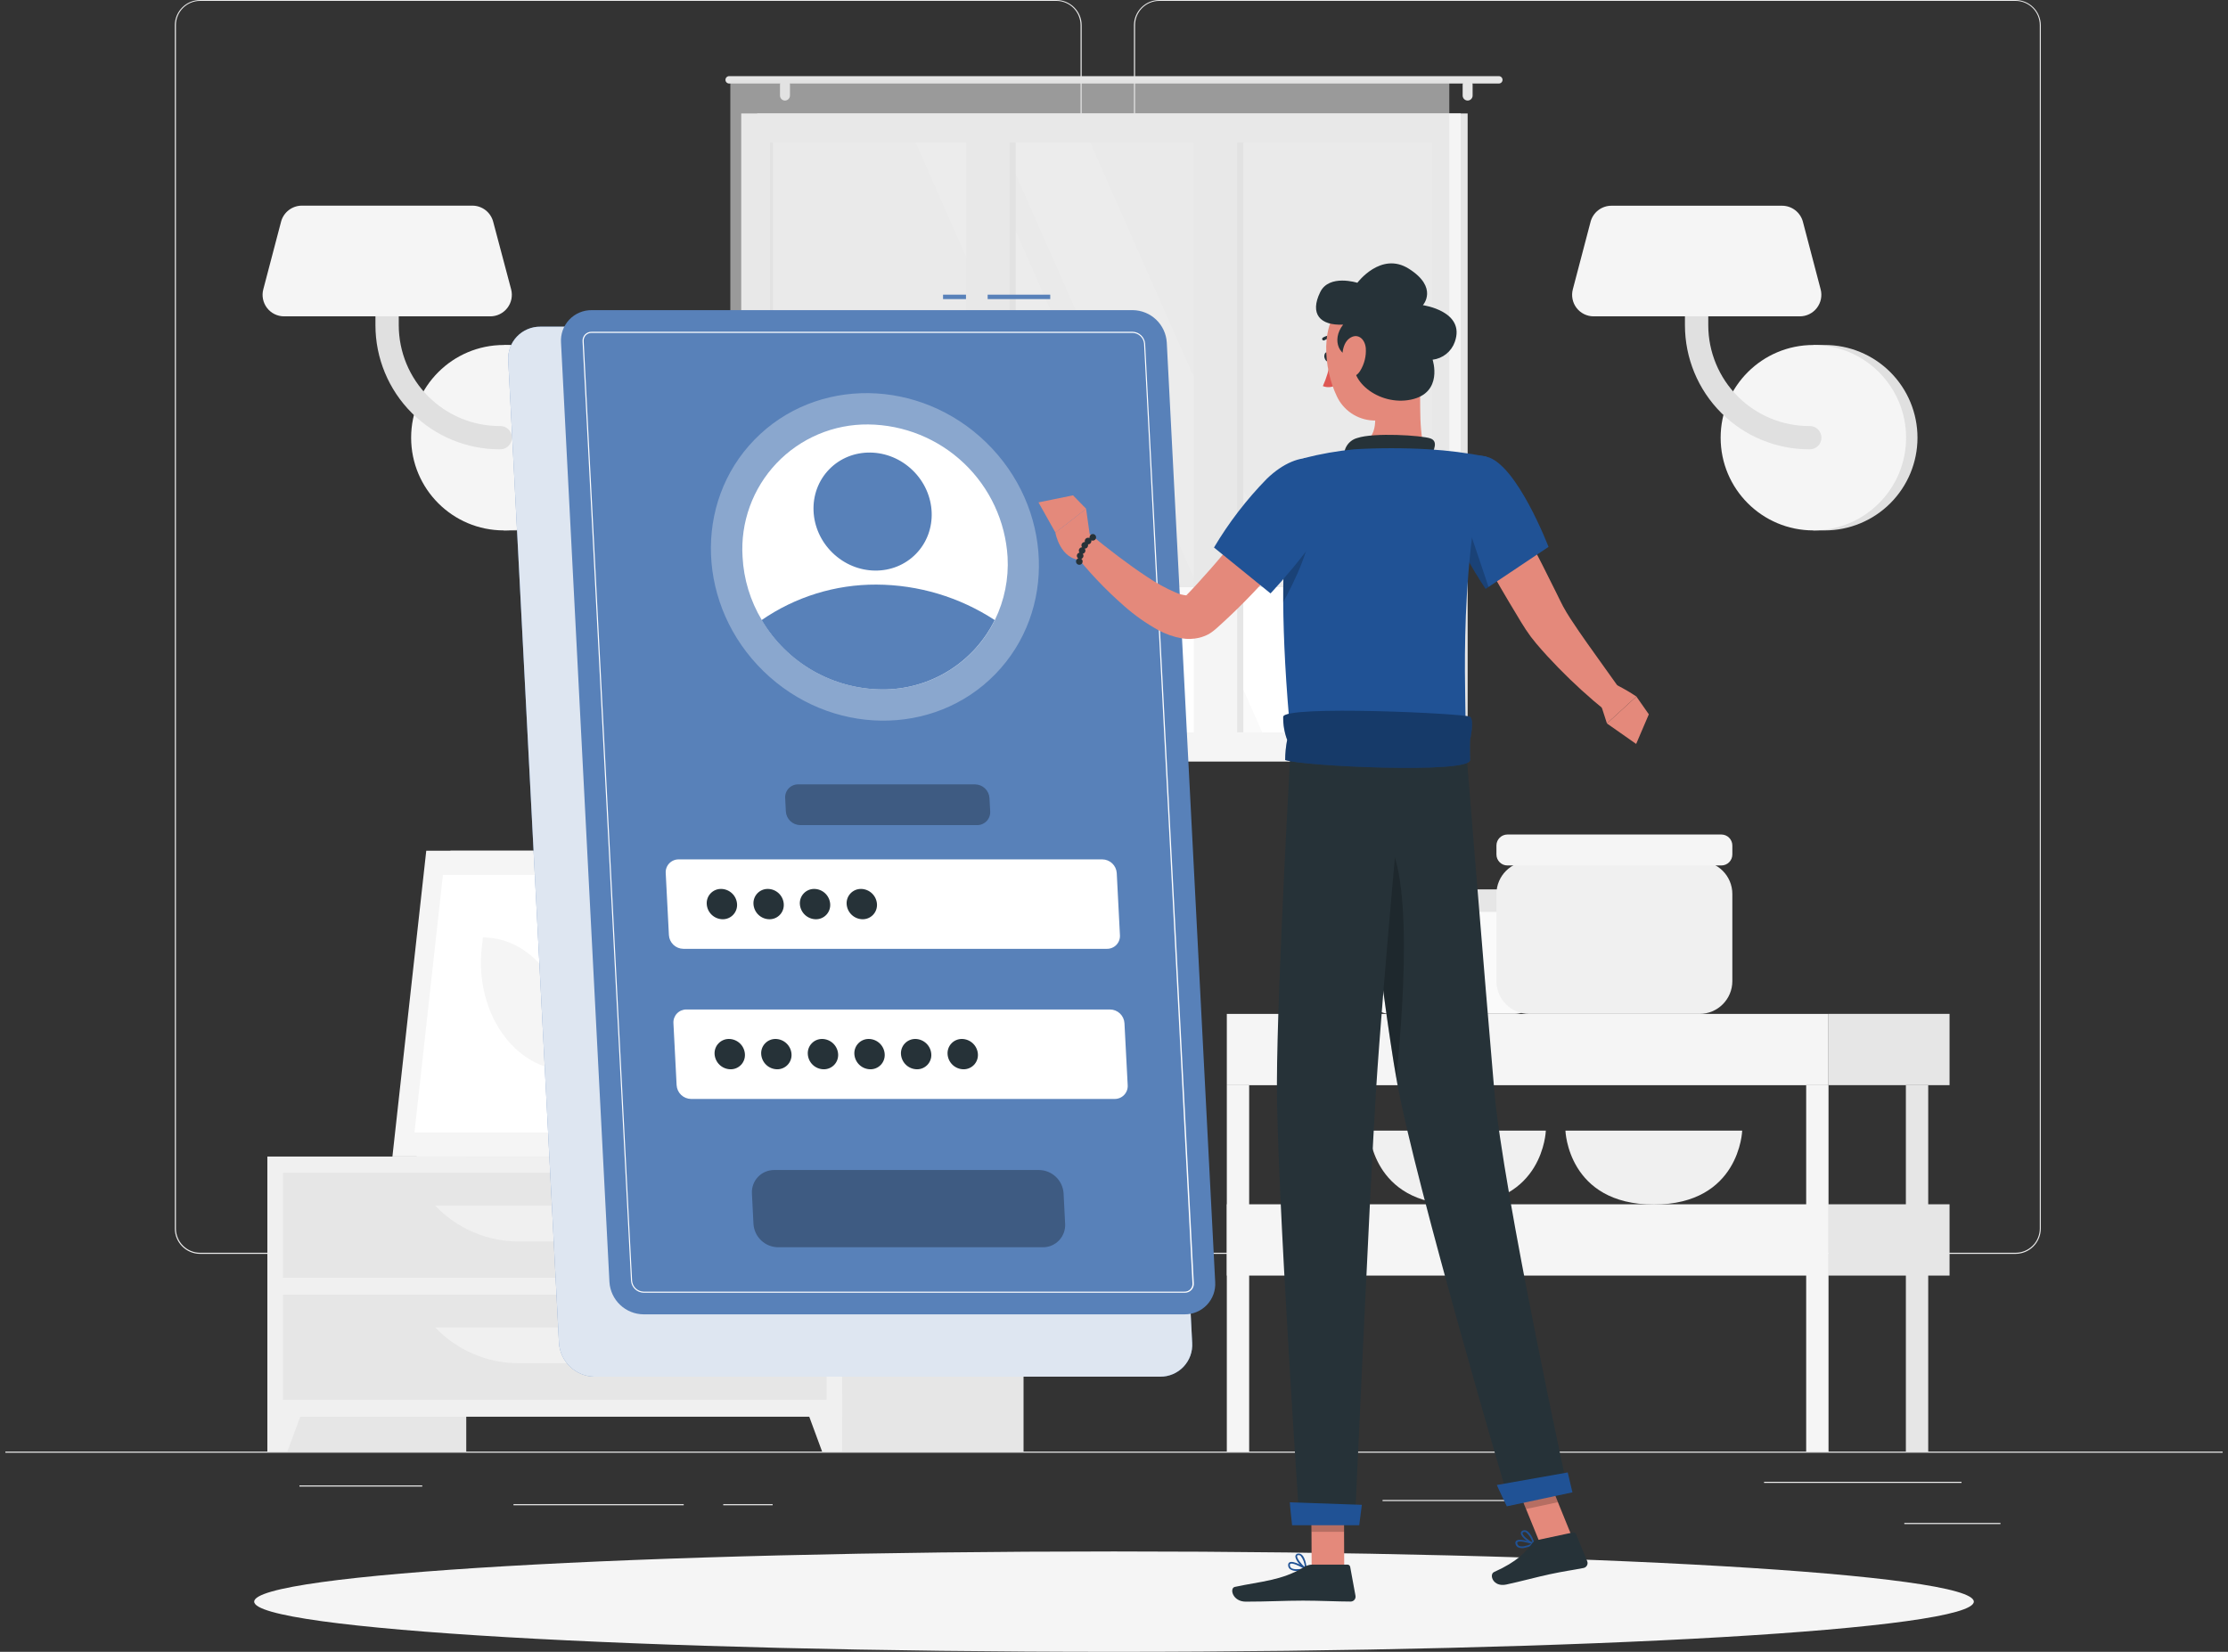 <svg width="236" height="175" viewBox="0 0 236 175" fill="none" xmlns="http://www.w3.org/2000/svg">
<rect x="0" y="0" width="236" height="175" fill="#333333" stroke="none"/>
<path d="M235.431 153.787H0.569V153.905H235.431V153.787Z" fill="#EBEBEB"/>
<path d="M211.898 161.345H201.714V161.463H211.898V161.345Z" fill="#EBEBEB"/>
<path d="M162.469 158.912H146.446V159.029H162.469V158.912Z" fill="#EBEBEB"/>
<path d="M207.773 156.986H186.857V157.104H207.773V156.986Z" fill="#EBEBEB"/>
<path d="M81.841 159.354H76.608V159.471H81.841V159.354Z" fill="#EBEBEB"/>
<path d="M72.423 159.354H54.39V159.471H72.423V159.354Z" fill="#EBEBEB"/>
<path d="M44.728 157.371H31.717V157.489H44.728V157.371Z" fill="#EBEBEB"/>
<path d="M111.894 132.838H21.195C20.484 132.836 19.803 132.553 19.301 132.05C18.799 131.548 18.517 130.866 18.517 130.156V2.659C18.524 1.952 18.808 1.277 19.31 0.779C19.811 0.281 20.488 0.001 21.195 0H111.894C112.605 0 113.287 0.283 113.79 0.786C114.293 1.289 114.576 1.971 114.576 2.682V130.156C114.576 130.867 114.293 131.549 113.79 132.052C113.287 132.555 112.605 132.838 111.894 132.838ZM21.195 0.094C20.515 0.095 19.864 0.366 19.384 0.847C18.904 1.328 18.635 1.979 18.635 2.659V130.156C18.635 130.835 18.904 131.487 19.384 131.967C19.864 132.448 20.515 132.719 21.195 132.72H111.894C112.573 132.719 113.225 132.448 113.706 131.968C114.187 131.487 114.457 130.835 114.458 130.156V2.659C114.457 1.979 114.187 1.327 113.706 0.846C113.225 0.366 112.573 0.095 111.894 0.094H21.195Z" fill="#EBEBEB"/>
<path d="M213.499 132.838H122.796C122.085 132.836 121.403 132.553 120.901 132.051C120.398 131.548 120.115 130.867 120.114 130.156V2.659C120.121 1.952 120.407 1.276 120.909 0.779C121.411 0.281 122.089 0.001 122.796 0H213.499C214.205 0.002 214.881 0.283 215.382 0.781C215.882 1.278 216.166 1.953 216.172 2.659V130.156C216.172 130.865 215.891 131.546 215.39 132.049C214.889 132.551 214.209 132.835 213.499 132.838ZM122.796 0.094C122.116 0.095 121.464 0.366 120.984 0.846C120.503 1.327 120.232 1.979 120.231 2.659V130.156C120.232 130.835 120.503 131.487 120.984 131.968C121.464 132.448 122.116 132.719 122.796 132.72H213.499C214.179 132.719 214.831 132.448 215.311 131.968C215.792 131.487 216.063 130.835 216.064 130.156V2.659C216.063 1.979 215.792 1.327 215.311 0.846C214.831 0.366 214.179 0.095 213.499 0.094H122.796Z" fill="#EBEBEB"/>
<path d="M54.587 56.193C57.192 56.193 59.691 55.158 61.533 53.316C63.375 51.474 64.409 48.976 64.409 46.371C64.409 43.766 63.375 41.268 61.533 39.426C59.691 37.584 57.192 36.549 54.587 36.549H53.38V56.193H54.587Z" fill="#E0E0E0"/>
<path d="M53.371 56.193C58.795 56.193 63.193 51.796 63.193 46.371C63.193 40.947 58.795 36.549 53.371 36.549C47.946 36.549 43.549 40.947 43.549 46.371C43.549 51.796 47.946 56.193 53.371 56.193Z" fill="#F5F5F5"/>
<path d="M52.92 47.602C49.432 47.602 46.086 46.216 43.62 43.749C41.153 41.283 39.768 37.938 39.768 34.45V26.6C39.768 26.273 39.898 25.959 40.13 25.727C40.361 25.495 40.675 25.365 41.003 25.365C41.331 25.365 41.645 25.495 41.877 25.727C42.108 25.959 42.238 26.273 42.238 26.6V34.454C42.241 37.285 43.366 40 45.368 42.003C47.37 44.005 50.084 45.132 52.915 45.136C53.084 45.125 53.252 45.15 53.411 45.207C53.569 45.264 53.715 45.353 53.837 45.469C53.96 45.584 54.058 45.724 54.125 45.878C54.192 46.033 54.227 46.2 54.227 46.369C54.227 46.537 54.192 46.704 54.125 46.859C54.058 47.014 53.96 47.153 53.837 47.269C53.715 47.384 53.569 47.473 53.411 47.531C53.252 47.588 53.084 47.612 52.915 47.602H52.92Z" fill="#E0E0E0"/>
<path d="M30.082 33.515H51.934C52.283 33.515 52.628 33.435 52.941 33.28C53.255 33.126 53.529 32.902 53.742 32.625C53.956 32.348 54.102 32.026 54.172 31.684C54.241 31.341 54.23 30.987 54.141 30.649L52.239 23.486C52.11 23 51.825 22.569 51.426 22.261C51.028 21.954 50.539 21.787 50.036 21.786H31.98C31.476 21.786 30.986 21.953 30.587 22.261C30.188 22.568 29.901 22.999 29.772 23.486L27.893 30.64C27.802 30.977 27.789 31.331 27.856 31.673C27.923 32.016 28.068 32.339 28.279 32.617C28.491 32.895 28.763 33.12 29.076 33.276C29.389 33.431 29.733 33.513 30.082 33.515Z" fill="#F5F5F5"/>
<path d="M193.287 56.193C195.892 56.193 198.39 55.158 200.232 53.316C202.074 51.474 203.109 48.976 203.109 46.371C203.109 43.766 202.074 41.268 200.232 39.426C198.39 37.584 195.892 36.549 193.287 36.549H192.08V56.193H193.287Z" fill="#E0E0E0"/>
<path d="M192.08 56.193C197.504 56.193 201.902 51.796 201.902 46.371C201.902 40.947 197.504 36.549 192.08 36.549C186.655 36.549 182.258 40.947 182.258 46.371C182.258 51.796 186.655 56.193 192.08 56.193Z" fill="#F5F5F5"/>
<path d="M191.629 47.602C188.141 47.602 184.796 46.216 182.329 43.749C179.862 41.283 178.477 37.938 178.477 34.45V26.6C178.477 26.273 178.607 25.959 178.839 25.727C179.07 25.495 179.385 25.365 179.712 25.365C180.04 25.365 180.354 25.495 180.586 25.727C180.817 25.959 180.948 26.273 180.948 26.6V34.454C180.95 37.285 182.076 40 184.077 42.003C186.079 44.005 188.793 45.132 191.624 45.136C191.793 45.125 191.961 45.15 192.12 45.207C192.279 45.264 192.424 45.353 192.547 45.469C192.67 45.584 192.767 45.724 192.834 45.878C192.901 46.033 192.936 46.2 192.936 46.369C192.936 46.537 192.901 46.704 192.834 46.859C192.767 47.014 192.67 47.153 192.547 47.269C192.424 47.384 192.279 47.473 192.12 47.531C191.961 47.588 191.793 47.612 191.624 47.602H191.629Z" fill="#E0E0E0"/>
<path d="M168.791 33.515H190.643C190.992 33.515 191.337 33.435 191.651 33.28C191.964 33.126 192.238 32.902 192.451 32.625C192.665 32.348 192.812 32.026 192.881 31.684C192.95 31.341 192.94 30.987 192.85 30.649L190.972 23.495C190.843 23.009 190.557 22.578 190.159 22.271C189.761 21.963 189.272 21.796 188.769 21.795H170.689C170.185 21.796 169.695 21.963 169.296 22.27C168.897 22.578 168.61 23.009 168.481 23.495L166.602 30.649C166.513 30.986 166.501 31.338 166.569 31.68C166.637 32.021 166.782 32.343 166.993 32.62C167.204 32.896 167.476 33.121 167.788 33.276C168.1 33.431 168.443 33.513 168.791 33.515Z" fill="#F5F5F5"/>
<path d="M63.503 122.532H70.647V94.851H63.503V122.532Z" fill="#E6E6E6"/>
<path d="M44.136 122.527H67.843L71.422 90.13H47.715L44.136 122.527Z" fill="#F0F0F0"/>
<path d="M41.567 122.527H66.058L69.637 90.13H45.151L41.567 122.527Z" fill="#F5F5F5"/>
<path d="M64.287 119.977L67.303 92.686H46.917L43.901 119.977H64.287Z" fill="white"/>
<path d="M60.078 113.358L60.224 112.264C60.98 105.415 56.706 99.314 51.154 99.314L51.027 100.427C50.271 107.271 54.545 113.372 60.102 113.372L60.078 113.358Z" fill="#F5F5F5"/>
<path d="M28.325 153.787H49.388L49.388 122.527H28.325L28.325 153.787Z" fill="#E6E6E6"/>
<path d="M30.439 153.787H28.32V147.761H32.661L30.439 153.787Z" fill="#F0F0F0"/>
<path d="M87.355 153.787H108.418V122.527H87.355V153.787Z" fill="#E6E6E6"/>
<path d="M28.32 150.091H89.201V122.532H28.32V150.091Z" fill="#F0F0F0"/>
<path d="M87.083 153.787H89.201V147.761H84.861L87.083 153.787Z" fill="#F0F0F0"/>
<path d="M29.965 135.374H87.557V124.251H29.965V135.374Z" fill="#E6E6E6"/>
<path d="M54.921 131.522H62.601C64.252 131.523 65.886 131.187 67.403 130.534C68.92 129.882 70.287 128.926 71.422 127.727H46.099C47.235 128.926 48.603 129.881 50.119 130.533C51.636 131.186 53.27 131.522 54.921 131.522Z" fill="#F0F0F0"/>
<path d="M29.965 148.292H87.557V137.169H29.965V148.292Z" fill="#E6E6E6"/>
<path d="M54.921 144.421H62.601C64.252 144.422 65.886 144.085 67.403 143.433C68.92 142.78 70.287 141.825 71.422 140.626H46.099C47.235 141.824 48.603 142.779 50.119 143.432C51.636 144.084 53.27 144.421 54.921 144.421Z" fill="#F0F0F0"/>
<path d="M85.345 121.254H85.89C85.89 120.132 85.89 117.29 85.946 110.775C86.045 98.961 86.233 98.243 86.233 98.243L84.936 103.696C84.114 109.732 85.176 115.801 85.345 121.254Z" fill="#E6E6E6"/>
<path d="M84.269 102.869C82.39 100.648 78.421 99.999 74.344 99.445C72.742 99.229 78.548 102.888 81.39 105.486C83.597 107.506 85.007 108.065 85.617 110.075C85.927 107.567 85.876 104.8 84.269 102.869Z" fill="#E6E6E6"/>
<path d="M86.745 106.853C88.624 104.631 92.593 103.987 96.67 103.433C98.272 103.217 92.442 106.876 89.624 109.474C87.416 111.493 86.007 112.052 85.397 114.063C85.087 111.555 85.119 108.769 86.745 106.853Z" fill="#E6E6E6"/>
<path d="M85.946 97.702C87.355 95.044 90.859 92.535 94.81 91.596C96.36 91.225 91.216 96.5 89.262 99.905C87.745 102.545 85.735 105.655 85.42 107.891C84.95 103.485 84.546 100.375 85.946 97.702Z" fill="#E6E6E6"/>
<path d="M85.777 122.527C84.114 122.527 82.738 121.696 82.639 120.625L82.362 118.802H89.197L88.915 120.625C88.821 121.696 87.468 122.527 85.777 122.527Z" fill="#F0F0F0"/>
<path d="M89.638 119.502H81.921L81.7 117.468H89.859L89.638 119.502Z" fill="#F0F0F0"/>
<path d="M80.206 80.661L155.46 80.661V12.02L80.206 12.02L80.206 80.661Z" fill="#E6E6E6"/>
<path d="M78.515 80.661L154.723 80.661V12.02L78.515 12.02L78.515 80.661Z" fill="#F5F5F5"/>
<path d="M151.679 77.589V15.097L81.549 15.097V77.589H151.679Z" fill="#FAFAFA"/>
<path d="M143.078 77.589L115.478 15.097H106.102L133.703 77.589H143.078Z" fill="white"/>
<path d="M131.044 77.589L103.443 15.097H96.989L124.59 77.589H131.044Z" fill="white"/>
<path d="M107.591 77.584V15.092H103.965V77.584H107.591Z" fill="#E6E6E6"/>
<path d="M131.697 77.584V15.092H128.071V77.584H131.697Z" fill="#E6E6E6"/>
<path d="M106.938 79.538V12.809H102.353V79.538H106.938Z" fill="#F5F5F5"/>
<path d="M131.044 79.538V12.809H126.46V79.538H131.044Z" fill="#F5F5F5"/>
<path d="M81.878 77.589V15.097H81.554V77.589H81.878Z" fill="#E6E6E6"/>
<path d="M77.237 8.065H158.763C158.867 8.066 158.967 8.108 159.04 8.182C159.114 8.256 159.156 8.355 159.157 8.46C159.156 8.564 159.114 8.663 159.04 8.736C158.966 8.809 158.866 8.85 158.763 8.85H77.237C77.134 8.85 77.034 8.809 76.96 8.736C76.886 8.663 76.844 8.564 76.843 8.46C76.844 8.355 76.886 8.256 76.96 8.182C77.034 8.108 77.133 8.066 77.237 8.065Z" fill="#E6E6E6"/>
<path d="M155.46 10.653C155.6 10.652 155.734 10.596 155.833 10.496C155.931 10.397 155.986 10.262 155.986 10.123V8.986C155.987 8.916 155.974 8.847 155.948 8.783C155.922 8.719 155.883 8.66 155.834 8.611C155.785 8.561 155.727 8.522 155.663 8.496C155.599 8.469 155.53 8.455 155.46 8.455C155.32 8.455 155.186 8.51 155.087 8.609C154.987 8.707 154.931 8.841 154.93 8.981V10.118C154.93 10.259 154.985 10.395 155.085 10.495C155.184 10.595 155.319 10.652 155.46 10.653Z" fill="#E6E6E6"/>
<path d="M83.147 10.653C83.287 10.652 83.421 10.596 83.52 10.496C83.62 10.397 83.676 10.263 83.677 10.123V8.986C83.677 8.845 83.621 8.71 83.522 8.611C83.422 8.511 83.287 8.455 83.147 8.455C83.007 8.455 82.873 8.51 82.775 8.609C82.676 8.708 82.62 8.842 82.62 8.981V10.118C82.62 10.188 82.633 10.257 82.659 10.321C82.685 10.386 82.724 10.445 82.773 10.495C82.821 10.544 82.88 10.584 82.944 10.611C83.008 10.638 83.077 10.653 83.147 10.653Z" fill="#E6E6E6"/>
<path opacity="0.6" d="M77.36 62.21L153.516 62.21V8.455L77.36 8.455V62.21Z" fill="#E0E0E0"/>
<path d="M160.411 96.279H147.278C145.882 96.279 144.751 97.41 144.751 98.806V104.884C144.751 106.28 145.882 107.411 147.278 107.411H160.411C161.807 107.411 162.938 106.28 162.938 104.884V98.806C162.938 97.41 161.807 96.279 160.411 96.279Z" fill="#FAFAFA"/>
<path d="M162.088 94.222H145.601C145.131 94.222 144.751 94.602 144.751 95.072V95.758C144.751 96.227 145.131 96.608 145.601 96.608H162.088C162.558 96.608 162.938 96.227 162.938 95.758V95.072C162.938 94.602 162.558 94.222 162.088 94.222Z" fill="#E6E6E6"/>
<path d="M145.018 119.779C145.018 119.779 145.258 127.61 154.38 127.61C163.502 127.61 163.742 119.779 163.742 119.779H145.018Z" fill="#F0F0F0"/>
<path d="M165.818 119.779C165.818 119.779 166.057 127.61 175.179 127.61C184.301 127.61 184.541 119.779 184.541 119.779H165.818Z" fill="#F0F0F0"/>
<path d="M180.022 91.239H161.985C160.065 91.239 158.509 92.795 158.509 94.715V103.94C158.509 105.86 160.065 107.416 161.985 107.416H180.022C181.942 107.416 183.498 105.86 183.498 103.94V94.715C183.498 92.795 181.942 91.239 180.022 91.239Z" fill="#F0F0F0"/>
<path d="M182.333 88.411H159.674C159.03 88.411 158.509 88.933 158.509 89.576V90.525C158.509 91.168 159.03 91.69 159.674 91.69H182.333C182.977 91.69 183.498 91.168 183.498 90.525V89.576C183.498 88.933 182.977 88.411 182.333 88.411Z" fill="#F5F5F5"/>
<path d="M138.146 153.787H140.514V114.969H138.146V153.787Z" fill="#E6E6E6"/>
<path d="M206.505 107.412H193.686V114.965H206.505V107.412Z" fill="#E6E6E6"/>
<path d="M129.95 114.969L193.682 114.969V107.416L129.95 107.416V114.969Z" fill="#F5F5F5"/>
<path d="M206.505 127.586H193.686V135.139H206.505V127.586Z" fill="#E6E6E6"/>
<path d="M129.95 135.139H193.682V127.586L129.95 127.586V135.139Z" fill="#F5F5F5"/>
<path d="M201.878 153.787H204.246V114.969H201.878V153.787Z" fill="#E6E6E6"/>
<path d="M191.319 153.787H193.686V114.969H191.319V153.787Z" fill="#F5F5F5"/>
<path d="M129.95 153.787H132.317V114.969H129.95V153.787Z" fill="#F5F5F5"/>
<path d="M118 175C168.299 175 209.075 172.619 209.075 169.683C209.075 166.746 168.299 164.365 118 164.365C67.701 164.365 26.925 166.746 26.925 169.683C26.925 172.619 67.701 175 118 175Z" fill="#F5F5F5"/>
<path d="M122.89 145.849H62.967C62.004 145.835 61.081 145.458 60.384 144.792C59.687 144.127 59.267 143.222 59.209 142.26L53.836 38.193C53.806 37.73 53.872 37.266 54.03 36.83C54.188 36.394 54.434 35.995 54.754 35.659C55.073 35.322 55.458 35.055 55.886 34.875C56.313 34.694 56.773 34.604 57.237 34.609H117.159C118.122 34.622 119.045 34.998 119.742 35.663C120.439 36.328 120.859 37.232 120.917 38.193L126.281 142.26C126.311 142.723 126.245 143.186 126.088 143.622C125.93 144.058 125.685 144.456 125.367 144.793C125.049 145.13 124.664 145.397 124.238 145.579C123.812 145.761 123.353 145.852 122.89 145.849Z" fill="#5881B9"/>
<path opacity="0.8" d="M122.89 145.849H62.967C62.004 145.835 61.081 145.458 60.384 144.792C59.687 144.127 59.267 143.222 59.209 142.26L53.836 38.193C53.806 37.73 53.872 37.266 54.03 36.83C54.188 36.394 54.434 35.995 54.754 35.659C55.073 35.322 55.458 35.055 55.886 34.875C56.313 34.694 56.773 34.604 57.237 34.609H117.159C118.122 34.622 119.045 34.998 119.742 35.663C120.439 36.328 120.859 37.232 120.917 38.193L126.281 142.26C126.311 142.723 126.245 143.186 126.088 143.622C125.93 144.058 125.685 144.456 125.367 144.793C125.049 145.13 124.664 145.397 124.238 145.579C123.812 145.761 123.353 145.852 122.89 145.849Z" fill="white"/>
<path d="M111.245 31.218H104.618V31.687H111.245V31.218Z" fill="#5881B9"/>
<path d="M102.321 31.218H99.892V31.687H102.321V31.218Z" fill="#5881B9"/>
<path d="M125.469 139.245H68.162C67.24 139.236 66.354 138.878 65.685 138.242C65.016 137.607 64.612 136.742 64.555 135.82L59.425 36.286C59.397 35.843 59.46 35.399 59.611 34.982C59.763 34.564 59.998 34.183 60.304 33.861C60.61 33.539 60.979 33.283 61.388 33.111C61.797 32.938 62.237 32.852 62.681 32.857H119.987C120.91 32.867 121.794 33.227 122.463 33.863C123.131 34.499 123.534 35.365 123.59 36.286L128.719 135.82C128.748 136.263 128.684 136.706 128.533 137.123C128.382 137.54 128.147 137.921 127.842 138.243C127.537 138.564 127.168 138.819 126.76 138.991C126.351 139.164 125.912 139.25 125.469 139.245Z" fill="#5881B9"/>
<path d="M125.469 136.957H68.162C67.826 136.946 67.506 136.811 67.263 136.579C67.019 136.347 66.87 136.033 66.842 135.698L61.708 36.169C61.697 36.036 61.713 35.903 61.757 35.777C61.801 35.652 61.871 35.537 61.962 35.441C62.054 35.344 62.165 35.269 62.288 35.218C62.411 35.168 62.543 35.145 62.676 35.149H119.982C120.317 35.162 120.636 35.297 120.879 35.529C121.121 35.761 121.27 36.074 121.297 36.408L126.455 135.938C126.466 136.07 126.45 136.203 126.406 136.328C126.362 136.453 126.293 136.567 126.202 136.663C126.111 136.759 126.001 136.835 125.878 136.886C125.756 136.937 125.624 136.961 125.492 136.957H125.469ZM62.676 35.267C62.559 35.263 62.443 35.284 62.334 35.327C62.226 35.371 62.128 35.437 62.047 35.52C61.968 35.607 61.908 35.709 61.87 35.82C61.832 35.93 61.817 36.047 61.826 36.164L66.955 135.694C66.981 135.998 67.118 136.283 67.339 136.494C67.561 136.705 67.852 136.828 68.158 136.84H125.464C125.58 136.844 125.696 136.824 125.804 136.78C125.911 136.737 126.008 136.67 126.089 136.586C126.169 136.501 126.23 136.399 126.268 136.288C126.306 136.177 126.32 136.059 126.309 135.943L121.185 36.413C121.16 36.108 121.024 35.824 120.803 35.613C120.583 35.401 120.292 35.278 119.987 35.267H62.676Z" fill="white"/>
<path opacity="0.3" d="M105.424 71.424C111.942 64.736 111.518 53.751 104.476 46.889C97.434 40.027 86.442 39.886 79.924 46.575C73.406 53.263 73.831 64.248 80.873 71.11C87.914 77.972 98.906 78.112 105.424 71.424Z" fill="white"/>
<path d="M106.727 59.002C106.858 61.31 106.394 63.614 105.379 65.691C104.279 67.919 102.573 69.791 100.457 71.091C98.34 72.392 95.899 73.068 93.415 73.042C90.84 73.019 88.316 72.329 86.087 71.041C83.858 69.753 82 67.91 80.695 65.691C79.478 63.661 78.778 61.365 78.656 59.002C78.54 57.19 78.8 55.373 79.418 53.666C80.037 51.959 81.001 50.398 82.25 49.08C83.5 47.763 85.008 46.718 86.68 46.01C88.352 45.302 90.152 44.947 91.968 44.967C95.747 45.006 99.371 46.476 102.109 49.08C104.848 51.684 106.498 55.23 106.727 59.002Z" fill="white"/>
<path d="M105.364 65.691C104.265 67.919 102.559 69.791 100.442 71.091C98.326 72.392 95.885 73.068 93.401 73.042C90.826 73.019 88.302 72.329 86.073 71.041C83.844 69.753 81.986 67.91 80.68 65.691C84.25 63.225 88.49 61.914 92.828 61.933C97.281 61.95 101.636 63.255 105.364 65.691Z" fill="#5881B9"/>
<path d="M97.025 58.675C99.374 56.266 99.22 52.307 96.682 49.834C94.144 47.361 90.183 47.31 87.835 49.719C85.487 52.129 85.64 56.087 88.178 58.561C90.716 61.034 94.677 61.085 97.025 58.675Z" fill="#5881B9"/>
<path d="M117.253 100.521H72.38C71.99 100.517 71.615 100.365 71.332 100.095C71.048 99.826 70.878 99.459 70.854 99.069L70.516 92.493C70.504 92.306 70.531 92.119 70.595 91.942C70.659 91.766 70.759 91.605 70.888 91.469C71.017 91.334 71.173 91.226 71.346 91.153C71.519 91.08 71.704 91.044 71.892 91.046H116.765C117.155 91.05 117.529 91.202 117.812 91.47C118.095 91.738 118.266 92.104 118.291 92.493L118.629 99.069C118.642 99.257 118.615 99.445 118.551 99.621C118.487 99.798 118.388 99.96 118.259 100.096C118.129 100.232 117.973 100.34 117.8 100.413C117.627 100.486 117.441 100.523 117.253 100.521Z" fill="white"/>
<path opacity="0.3" d="M103.514 87.415H84.772C84.379 87.412 84.003 87.26 83.718 86.99C83.434 86.72 83.263 86.351 83.24 85.959L83.17 84.55C83.158 84.363 83.184 84.175 83.248 83.998C83.312 83.821 83.412 83.66 83.541 83.523C83.67 83.387 83.826 83.279 83.999 83.206C84.172 83.133 84.358 83.096 84.546 83.099H103.283C103.674 83.103 104.049 83.255 104.332 83.524C104.616 83.793 104.786 84.16 104.81 84.55L104.885 85.959C104.897 86.146 104.87 86.334 104.806 86.51C104.742 86.686 104.643 86.848 104.515 86.984C104.386 87.121 104.231 87.229 104.059 87.304C103.887 87.378 103.701 87.416 103.514 87.415Z" fill="black"/>
<path opacity="0.3" d="M110.484 132.138H82.409C81.744 132.13 81.107 131.87 80.625 131.412C80.144 130.954 79.853 130.331 79.811 129.667L79.647 126.426C79.63 126.107 79.679 125.789 79.79 125.49C79.9 125.19 80.07 124.917 80.29 124.686C80.51 124.454 80.775 124.27 81.068 124.145C81.361 124.019 81.677 123.955 81.996 123.955H110.062C110.727 123.963 111.364 124.223 111.845 124.681C112.327 125.139 112.618 125.762 112.659 126.426L112.824 129.667C112.84 129.985 112.792 130.303 112.682 130.601C112.572 130.9 112.402 131.173 112.184 131.404C111.965 131.635 111.702 131.819 111.409 131.945C111.117 132.071 110.803 132.137 110.484 132.138Z" fill="black"/>
<path d="M118.075 116.426H73.198C72.807 116.42 72.433 116.268 72.15 115.999C71.867 115.73 71.696 115.364 71.671 114.974L71.333 108.398C71.321 108.211 71.348 108.023 71.412 107.847C71.477 107.67 71.576 107.509 71.705 107.373C71.834 107.237 71.99 107.129 72.163 107.055C72.336 106.982 72.522 106.945 72.709 106.947H117.582C117.973 106.951 118.348 107.103 118.631 107.372C118.914 107.641 119.085 108.008 119.108 108.398L119.451 114.974C119.462 115.161 119.435 115.349 119.37 115.525C119.306 115.701 119.206 115.862 119.077 115.998C118.948 116.134 118.793 116.242 118.621 116.315C118.448 116.389 118.263 116.427 118.075 116.426Z" fill="white"/>
<path d="M78.073 95.781C78.086 95.989 78.056 96.197 77.985 96.392C77.914 96.588 77.804 96.766 77.66 96.917C77.517 97.068 77.344 97.188 77.153 97.269C76.961 97.35 76.755 97.39 76.547 97.388C76.115 97.382 75.701 97.214 75.388 96.916C75.075 96.618 74.887 96.213 74.861 95.781C74.847 95.574 74.876 95.366 74.947 95.171C75.017 94.975 75.128 94.796 75.271 94.645C75.413 94.495 75.586 94.375 75.777 94.294C75.969 94.213 76.175 94.172 76.382 94.175C76.815 94.18 77.23 94.348 77.543 94.646C77.857 94.944 78.046 95.35 78.073 95.781Z" fill="#263238"/>
<path d="M83.02 95.781C83.033 95.989 83.004 96.197 82.933 96.392C82.863 96.587 82.753 96.766 82.61 96.917C82.467 97.068 82.294 97.188 82.103 97.269C81.912 97.35 81.706 97.39 81.498 97.388C81.065 97.384 80.651 97.216 80.338 96.917C80.025 96.619 79.837 96.213 79.811 95.781C79.798 95.574 79.827 95.366 79.898 95.171C79.968 94.975 80.079 94.796 80.222 94.645C80.364 94.495 80.537 94.375 80.728 94.294C80.92 94.213 81.126 94.172 81.333 94.175C81.766 94.179 82.18 94.347 82.494 94.645C82.807 94.944 82.995 95.35 83.02 95.781Z" fill="#263238"/>
<path d="M87.938 95.781C87.951 95.989 87.922 96.197 87.851 96.392C87.781 96.587 87.671 96.766 87.528 96.917C87.385 97.068 87.212 97.188 87.021 97.269C86.83 97.35 86.624 97.39 86.416 97.388C85.983 97.383 85.569 97.214 85.255 96.916C84.942 96.618 84.752 96.213 84.725 95.781C84.712 95.574 84.742 95.366 84.813 95.17C84.884 94.975 84.995 94.796 85.138 94.645C85.281 94.495 85.454 94.375 85.646 94.294C85.837 94.213 86.043 94.172 86.251 94.175C86.683 94.18 87.098 94.349 87.41 94.647C87.723 94.945 87.912 95.35 87.938 95.781Z" fill="#263238"/>
<path d="M92.893 95.781C92.906 95.988 92.876 96.196 92.805 96.391C92.735 96.586 92.624 96.765 92.482 96.915C92.339 97.066 92.167 97.186 91.976 97.267C91.785 97.348 91.579 97.389 91.371 97.388C90.939 97.383 90.524 97.214 90.211 96.916C89.897 96.618 89.708 96.213 89.68 95.781C89.667 95.574 89.697 95.366 89.768 95.171C89.839 94.976 89.949 94.798 90.092 94.647C90.235 94.496 90.407 94.377 90.598 94.295C90.789 94.214 90.995 94.173 91.202 94.175C91.635 94.18 92.049 94.348 92.363 94.646C92.677 94.944 92.866 95.35 92.893 95.781Z" fill="#263238"/>
<path d="M78.905 111.677C78.918 111.884 78.889 112.092 78.819 112.287C78.748 112.483 78.638 112.662 78.495 112.812C78.352 112.963 78.18 113.083 77.988 113.164C77.797 113.245 77.591 113.285 77.383 113.283C76.951 113.278 76.536 113.11 76.222 112.812C75.909 112.514 75.719 112.108 75.692 111.677C75.679 111.469 75.709 111.261 75.78 111.066C75.851 110.87 75.962 110.691 76.105 110.541C76.249 110.39 76.421 110.27 76.613 110.189C76.804 110.108 77.011 110.068 77.219 110.07C77.651 110.075 78.065 110.244 78.378 110.542C78.69 110.84 78.879 111.245 78.905 111.677Z" fill="#263238"/>
<path d="M83.842 111.677C83.855 111.884 83.825 112.091 83.754 112.287C83.683 112.482 83.573 112.66 83.43 112.811C83.287 112.962 83.115 113.081 82.924 113.162C82.733 113.244 82.527 113.285 82.32 113.283C81.887 113.278 81.473 113.11 81.159 112.812C80.846 112.514 80.656 112.108 80.629 111.677C80.615 111.469 80.645 111.261 80.715 111.066C80.786 110.871 80.896 110.692 81.039 110.541C81.182 110.39 81.354 110.27 81.546 110.189C81.737 110.108 81.943 110.068 82.151 110.07C82.583 110.075 82.998 110.244 83.311 110.542C83.625 110.839 83.814 111.245 83.842 111.677Z" fill="#263238"/>
<path d="M88.779 111.677C88.791 111.884 88.761 112.092 88.69 112.288C88.619 112.483 88.509 112.662 88.365 112.813C88.222 112.963 88.049 113.083 87.858 113.164C87.666 113.245 87.46 113.285 87.252 113.283C86.82 113.279 86.405 113.111 86.092 112.813C85.779 112.514 85.591 112.108 85.566 111.677C85.552 111.469 85.582 111.261 85.652 111.066C85.723 110.871 85.833 110.692 85.976 110.541C86.119 110.39 86.291 110.27 86.482 110.189C86.674 110.108 86.88 110.068 87.088 110.07C87.52 110.075 87.935 110.244 88.248 110.542C88.562 110.839 88.751 111.245 88.779 111.677Z" fill="#263238"/>
<path d="M93.711 111.677C93.724 111.884 93.695 112.092 93.624 112.287C93.554 112.483 93.444 112.662 93.301 112.812C93.158 112.963 92.985 113.083 92.794 113.164C92.602 113.245 92.396 113.285 92.189 113.283C91.756 113.278 91.341 113.11 91.028 112.812C90.714 112.514 90.525 112.108 90.498 111.677C90.485 111.469 90.515 111.261 90.586 111.066C90.657 110.87 90.768 110.691 90.911 110.541C91.054 110.39 91.227 110.27 91.418 110.189C91.61 110.108 91.816 110.068 92.024 110.07C92.457 110.074 92.871 110.242 93.184 110.541C93.498 110.839 93.686 111.245 93.711 111.677Z" fill="#263238"/>
<path d="M98.647 111.677C98.661 111.884 98.632 112.092 98.561 112.287C98.49 112.483 98.38 112.661 98.237 112.812C98.094 112.963 97.922 113.083 97.731 113.164C97.539 113.245 97.333 113.285 97.126 113.283C96.693 113.278 96.278 113.11 95.965 112.812C95.651 112.514 95.462 112.108 95.434 111.677C95.422 111.469 95.451 111.262 95.522 111.067C95.593 110.872 95.703 110.693 95.846 110.542C95.989 110.392 96.161 110.272 96.352 110.191C96.543 110.11 96.749 110.068 96.956 110.07C97.389 110.075 97.803 110.244 98.117 110.542C98.431 110.839 98.62 111.245 98.647 111.677Z" fill="#263238"/>
<path d="M103.584 111.677C103.597 111.884 103.567 112.092 103.496 112.288C103.425 112.483 103.314 112.662 103.171 112.813C103.028 112.963 102.855 113.083 102.663 113.164C102.472 113.245 102.266 113.285 102.058 113.283C101.626 113.278 101.212 113.109 100.899 112.811C100.586 112.513 100.397 112.108 100.371 111.677C100.358 111.469 100.387 111.261 100.458 111.066C100.528 110.871 100.638 110.692 100.781 110.541C100.924 110.39 101.097 110.27 101.288 110.189C101.479 110.108 101.685 110.068 101.893 110.07C102.326 110.075 102.74 110.244 103.054 110.542C103.368 110.839 103.557 111.245 103.584 111.677Z" fill="#263238"/>
<path d="M169.364 74.01L170.214 76.645L173.333 73.789C172.686 73.357 172.015 72.964 171.322 72.61C171.072 72.477 170.779 72.449 170.508 72.531C170.236 72.614 170.009 72.801 169.876 73.051L169.364 74.01Z" fill="#E4897B"/>
<path d="M173.309 78.815L174.652 75.677L173.332 73.789L170.214 76.645L173.309 78.815Z" fill="#E4897B"/>
<path d="M139.578 54.648C137.977 56.804 136.318 58.828 134.548 60.824C132.771 62.849 130.873 64.764 128.864 66.56L128.751 66.658L128.526 66.842C128.376 66.959 128.219 67.067 128.056 67.166C127.724 67.346 127.371 67.481 127.004 67.57C126.403 67.71 125.78 67.73 125.172 67.626C124.295 67.469 123.45 67.171 122.668 66.743C121.402 66.041 120.214 65.205 119.127 64.249C117.084 62.47 115.219 60.495 113.56 58.354L115.439 56.573C117.393 58.166 119.441 59.754 121.489 61.102C122.449 61.753 123.468 62.313 124.533 62.774C124.912 62.944 125.317 63.049 125.731 63.084C125.848 63.084 125.905 63.06 125.834 63.06C125.783 63.064 125.734 63.079 125.689 63.103C125.658 63.114 125.63 63.13 125.604 63.15L125.567 63.173L125.628 63.107C126.487 62.234 127.319 61.294 128.155 60.355C128.991 59.415 129.799 58.429 130.611 57.452C132.227 55.488 133.848 53.469 135.403 51.496L139.578 54.648Z" fill="#E4897B"/>
<path d="M113.659 52.477L110 53.224L111.799 56.428L115.054 53.905L113.659 52.477Z" fill="#E4897B"/>
<path d="M115.514 57.24L115.045 53.905L111.79 56.428C111.79 56.428 112.292 59.331 114.608 59.331L115.514 57.24Z" fill="#E4897B"/>
<path d="M115.759 56.573C115.666 56.575 115.577 56.612 115.511 56.678C115.445 56.744 115.408 56.833 115.406 56.926C115.404 56.952 115.404 56.979 115.406 57.006C115.358 56.981 115.305 56.968 115.251 56.968C115.158 56.968 115.068 57.005 115.002 57.071C114.936 57.137 114.899 57.227 114.899 57.32C114.902 57.354 114.91 57.387 114.922 57.419H114.899C114.806 57.42 114.717 57.458 114.651 57.523C114.585 57.589 114.548 57.678 114.547 57.771C114.549 57.846 114.575 57.919 114.622 57.978C114.528 57.978 114.439 58.015 114.373 58.081C114.307 58.147 114.27 58.237 114.27 58.33C114.272 58.407 114.298 58.48 114.345 58.542C114.266 58.557 114.195 58.599 114.143 58.66C114.092 58.722 114.064 58.8 114.063 58.88C114.065 58.934 114.078 58.987 114.104 59.035C114.129 59.083 114.165 59.125 114.209 59.157C114.14 59.18 114.081 59.225 114.038 59.284C113.996 59.343 113.974 59.413 113.974 59.486C113.974 59.579 114.011 59.669 114.077 59.735C114.143 59.801 114.233 59.838 114.326 59.838C114.419 59.838 114.509 59.801 114.575 59.735C114.641 59.669 114.678 59.579 114.678 59.486C114.679 59.432 114.666 59.378 114.642 59.33C114.617 59.282 114.581 59.24 114.537 59.209C114.605 59.184 114.663 59.139 114.704 59.08C114.745 59.021 114.767 58.952 114.767 58.88C114.765 58.803 114.739 58.729 114.692 58.668C114.771 58.653 114.842 58.611 114.894 58.55C114.945 58.488 114.973 58.41 114.974 58.33C114.971 58.255 114.945 58.183 114.899 58.123C114.945 58.124 114.992 58.115 115.035 58.098C115.078 58.081 115.117 58.055 115.15 58.022C115.182 57.989 115.208 57.95 115.226 57.907C115.243 57.864 115.252 57.818 115.251 57.771C115.256 57.739 115.256 57.705 115.251 57.673C115.345 57.673 115.434 57.635 115.5 57.569C115.566 57.503 115.604 57.414 115.604 57.32C115.606 57.294 115.606 57.267 115.604 57.24C115.65 57.264 115.702 57.277 115.754 57.278C115.847 57.278 115.937 57.241 116.003 57.175C116.069 57.109 116.106 57.019 116.106 56.926C116.106 56.832 116.069 56.743 116.003 56.677C115.937 56.611 115.847 56.573 115.754 56.573H115.759Z" fill="#263238"/>
<path d="M158.701 51.073C159.795 53.008 160.847 54.962 161.876 56.935C162.905 58.908 163.91 60.886 164.892 62.882L165.258 63.629L165.568 64.239L165.93 64.873L166.338 65.526C166.907 66.395 167.513 67.288 168.142 68.171L171.97 73.535L170.092 75.32C168.328 73.893 166.65 72.364 165.066 70.74C164.272 69.923 163.487 69.082 162.717 68.166L162.158 67.466L161.622 66.701C161.449 66.428 161.247 66.118 161.096 65.869L160.669 65.155C159.523 63.276 158.41 61.336 157.31 59.411C156.211 57.485 155.145 55.54 154.116 53.577L158.701 51.073Z" fill="#E4897B"/>
<path d="M140.931 37.728C140.992 38.001 140.894 38.254 140.72 38.301C140.546 38.348 140.353 38.16 140.292 37.888C140.231 37.615 140.335 37.357 140.508 37.315C140.682 37.273 140.875 37.456 140.931 37.728Z" fill="#263238"/>
<path d="M140.917 38.249C140.773 39.166 140.506 40.059 140.123 40.904C140.339 40.99 140.572 41.028 140.804 41.014C141.036 41.001 141.262 40.935 141.467 40.824L140.917 38.249Z" fill="#DE5753"/>
<path d="M140.212 36.07C140.186 36.07 140.16 36.064 140.137 36.053C140.113 36.041 140.092 36.025 140.076 36.004C140.064 35.986 140.055 35.966 140.05 35.945C140.046 35.924 140.045 35.902 140.049 35.88C140.053 35.859 140.061 35.839 140.073 35.82C140.085 35.802 140.1 35.786 140.118 35.774C140.338 35.637 140.587 35.556 140.844 35.536C141.102 35.516 141.361 35.559 141.598 35.661C141.638 35.679 141.669 35.711 141.686 35.752C141.703 35.792 141.703 35.837 141.687 35.877C141.679 35.898 141.667 35.916 141.652 35.931C141.636 35.947 141.618 35.959 141.598 35.967C141.578 35.975 141.556 35.98 141.535 35.98C141.513 35.98 141.491 35.975 141.471 35.967C141.285 35.885 141.082 35.85 140.88 35.863C140.677 35.876 140.48 35.937 140.306 36.042C140.279 36.06 140.246 36.07 140.212 36.07Z" fill="#263238"/>
<path d="M150.302 38.592C150.607 41.768 150.157 44.84 150.871 47.597C150.871 47.597 150.081 50.157 145.389 50.157C140.222 50.157 143.04 47.597 143.04 47.597C145.859 46.925 145.891 44.84 145.478 42.876L150.302 38.592Z" fill="#E4897B"/>
<path d="M151.509 48.475C151.913 47.667 152.355 46.737 151.509 46.446C150.598 46.127 145.539 45.803 143.768 46.404C143.296 46.53 142.892 46.835 142.642 47.254C142.391 47.673 142.313 48.174 142.425 48.649L151.509 48.475Z" fill="#263238"/>
<path d="M161.566 163.966C161.891 163.89 162.207 163.777 162.506 163.628C162.522 163.621 162.535 163.609 162.544 163.594C162.553 163.578 162.558 163.561 162.557 163.543C162.554 163.526 162.547 163.51 162.537 163.496C162.526 163.482 162.512 163.471 162.496 163.464C162.346 163.412 160.998 162.933 160.617 163.229C160.578 163.262 160.548 163.305 160.53 163.354C160.513 163.403 160.509 163.455 160.519 163.506C160.527 163.594 160.558 163.679 160.607 163.752C160.656 163.826 160.722 163.887 160.801 163.929C161.043 164.032 161.315 164.045 161.566 163.966ZM162.224 163.562C161.627 163.821 161.139 163.9 160.904 163.774C160.851 163.745 160.806 163.703 160.773 163.652C160.74 163.601 160.72 163.543 160.716 163.482C160.716 163.412 160.716 163.384 160.749 163.37C160.937 163.215 161.684 163.384 162.224 163.562Z" fill="#205295"/>
<path d="M162.487 163.637L162.529 163.614C162.541 163.603 162.549 163.588 162.553 163.573C162.557 163.557 162.557 163.54 162.552 163.525C162.552 163.478 162.224 162.435 161.721 162.177C161.662 162.143 161.596 162.122 161.527 162.116C161.459 162.111 161.391 162.12 161.327 162.144C161.261 162.158 161.202 162.194 161.161 162.246C161.119 162.298 161.096 162.363 161.096 162.43C161.096 162.858 162.036 163.511 162.44 163.633L162.487 163.637ZM161.42 162.299C161.496 162.283 161.575 162.297 161.641 162.336C161.969 162.614 162.206 162.984 162.322 163.398C161.881 163.191 161.28 162.679 161.275 162.425C161.275 162.402 161.275 162.35 161.383 162.313L161.42 162.299Z" fill="#205295"/>
<path d="M137.361 166.428C137.694 166.42 138.025 166.375 138.348 166.291C138.364 166.288 138.38 166.279 138.392 166.266C138.403 166.254 138.411 166.238 138.413 166.221C138.417 166.204 138.415 166.186 138.409 166.17C138.402 166.154 138.39 166.141 138.376 166.132C138.24 166.042 137.023 165.296 136.605 165.512C136.558 165.535 136.519 165.571 136.491 165.616C136.464 165.661 136.45 165.713 136.45 165.765C136.441 165.853 136.453 165.941 136.486 166.023C136.519 166.105 136.571 166.178 136.638 166.235C136.85 166.38 137.105 166.448 137.361 166.428ZM138.089 166.164C137.45 166.296 136.957 166.273 136.751 166.099C136.705 166.059 136.67 166.009 136.649 165.952C136.627 165.895 136.62 165.835 136.628 165.775C136.628 165.704 136.661 165.681 136.685 165.671C136.901 165.559 137.596 165.883 138.089 166.164Z" fill="#205295"/>
<path d="M138.329 166.282C138.344 166.286 138.36 166.286 138.376 166.282C138.389 166.272 138.4 166.26 138.408 166.245C138.415 166.23 138.419 166.214 138.418 166.197C138.418 166.15 138.324 165.065 137.883 164.708C137.831 164.663 137.77 164.63 137.705 164.609C137.639 164.589 137.57 164.583 137.502 164.591C137.435 164.592 137.371 164.616 137.32 164.658C137.268 164.701 137.233 164.76 137.22 164.826C137.14 165.248 137.897 166.071 138.287 166.282C138.3 166.287 138.315 166.287 138.329 166.282ZM137.568 164.751C137.643 164.752 137.714 164.781 137.77 164.83C138.035 165.171 138.191 165.584 138.216 166.014C137.831 165.718 137.347 165.075 137.394 164.845C137.394 164.821 137.394 164.769 137.526 164.755H137.568V164.751Z" fill="#205295"/>
<path d="M142.387 166.16H138.935L138.902 158.17H142.35L142.387 166.16Z" fill="#E4897B"/>
<path d="M166.503 162.787L163.125 163.506L160.068 155.986L163.445 155.267L166.503 162.787Z" fill="#E4897B"/>
<path d="M162.82 163.163L166.611 162.355C166.677 162.342 166.745 162.351 166.805 162.382C166.865 162.413 166.912 162.463 166.94 162.524L168.128 165.408C168.156 165.48 168.167 165.557 168.162 165.634C168.156 165.711 168.134 165.786 168.097 165.853C168.06 165.921 168.009 165.979 167.947 166.025C167.885 166.07 167.814 166.102 167.738 166.117C166.409 166.376 165.756 166.437 164.089 166.794C163.06 167.01 160.965 167.569 159.551 167.87C158.137 168.17 157.705 166.799 158.259 166.545C160.763 165.418 161.604 164.422 162.308 163.487C162.434 163.32 162.616 163.205 162.82 163.163Z" fill="#263238"/>
<path d="M138.972 165.761H142.73C142.798 165.758 142.865 165.781 142.917 165.824C142.97 165.867 143.005 165.928 143.017 165.995L143.58 169.063C143.594 169.138 143.59 169.216 143.57 169.29C143.549 169.364 143.513 169.432 143.463 169.491C143.413 169.549 143.351 169.595 143.282 169.627C143.212 169.659 143.136 169.674 143.059 169.673C141.702 169.673 139.743 169.575 138.033 169.575C136.032 169.575 134.303 169.683 131.959 169.683C130.55 169.683 130.207 168.25 130.804 168.119C133.528 167.531 135.736 167.466 138.122 166.028C138.376 165.863 138.67 165.771 138.972 165.761Z" fill="#263238"/>
<path d="M157.451 48.381C160.66 49.124 164.027 57.94 164.027 57.94L157.362 62.393C155.832 60.073 154.49 57.633 153.351 55.098C151.608 51.059 154.177 47.62 157.451 48.381Z" fill="#205295"/>
<path opacity="0.2" d="M154.92 54.018L157.677 62.196L157.362 62.407C157.362 62.407 156.103 60.529 154.765 58.025L154.92 54.018Z" fill="black"/>
<path d="M135.924 63.793C135.952 67.645 136.182 72.436 136.755 78.383H155.215C155.455 75.564 154.205 61.726 157.451 48.377C155.421 47.983 153.367 47.723 151.303 47.597C148.69 47.447 146.071 47.447 143.458 47.597C141.656 47.772 139.871 48.086 138.117 48.536C138.117 48.536 136.534 50.246 136.06 58.264C135.966 59.866 135.914 61.689 135.924 63.793Z" fill="#205295"/>
<path opacity="0.2" d="M135.924 63.793C137.042 61.754 139.071 57.663 138.784 55.338L136.06 58.288C135.966 59.866 135.914 61.689 135.924 63.793Z" fill="black"/>
<path d="M141.744 51.669C142.035 54.958 134.58 62.868 134.58 62.868L128.591 58.006C130.158 55.367 132.035 52.924 134.181 50.73C137.676 47.348 141.406 47.992 141.744 51.669Z" fill="#205295"/>
<g opacity="0.2">
<path d="M138.902 158.17L138.916 162.289H142.368L142.354 158.17H138.902Z" fill="black"/>
<path d="M163.445 155.272L160.068 155.99L161.646 159.866L165.023 159.147L163.445 155.272Z" fill="black"/>
</g>
<path d="M149.814 34.877C150.316 38.273 150.781 40.232 149.475 42.369C149.06 43.069 148.462 43.642 147.744 44.025C147.027 44.409 146.218 44.589 145.405 44.546C144.593 44.503 143.808 44.239 143.135 43.781C142.462 43.324 141.927 42.691 141.589 41.951C140.241 39.133 139.639 34.041 142.603 31.89C143.23 31.406 143.974 31.097 144.759 30.993C145.543 30.888 146.342 30.993 147.073 31.296C147.805 31.599 148.443 32.09 148.924 32.718C149.405 33.347 149.712 34.092 149.814 34.877Z" fill="#E4897B"/>
<path d="M143.623 37.742C141.917 38.029 140.959 36.07 142.27 34.393C139.785 34.506 138.728 33.233 139.837 30.959C140.776 29.001 143.778 29.959 143.778 29.959C143.778 29.959 146.276 26.6 149.231 28.47C152.402 30.476 150.72 32.331 150.72 32.331C150.72 32.331 155.272 32.96 154.097 36.23C153.919 36.73 153.605 37.171 153.19 37.503C152.775 37.835 152.276 38.044 151.749 38.109C151.749 38.109 152.914 41.613 149.461 42.336C146.009 43.059 142.523 40.175 143.623 37.742Z" fill="#263238"/>
<path d="M144.67 36.868C144.732 37.73 144.516 38.59 144.055 39.321C143.44 40.26 142.594 39.908 142.322 38.926C142.073 38.043 142.091 36.479 142.923 35.859C143.754 35.239 144.562 35.835 144.67 36.868Z" fill="#E4897B"/>
<path d="M143.303 78.383C143.303 78.383 146.201 104.748 147.972 114.612C149.908 125.416 159.936 159.391 159.936 159.391L166.118 158.076C166.118 158.076 159.217 126.309 158.287 115.594C157.278 103.968 155.215 78.364 155.215 78.364L143.303 78.383Z" fill="#263238"/>
<path d="M158.555 157.324C158.527 157.324 159.607 159.584 159.607 159.584L166.559 158.104L166.061 155.995L158.555 157.324Z" fill="#205295"/>
<path opacity="0.2" d="M145.417 87.777C149.912 88.665 148.78 105.551 147.902 114.237C146.831 108.097 145.375 96.284 144.393 87.899C144.711 87.744 145.072 87.701 145.417 87.777Z" fill="black"/>
<path d="M136.76 78.383C136.76 78.383 135.285 104.185 135.257 114.706C135.224 125.651 137.662 161.491 137.662 161.491H143.51C143.51 161.491 145.083 126.29 145.755 115.542C146.493 103.799 148.893 78.383 148.893 78.383H136.76Z" fill="#263238"/>
<path d="M135.924 75.94C135.907 76.773 136.049 77.602 136.342 78.383C136.205 79.087 136.134 79.802 136.13 80.52C138.009 81.182 155.755 82.004 155.718 80.52C155.68 79.035 155.718 78.383 155.718 78.383C155.718 78.383 156.188 76.292 155.718 75.94C155.248 75.588 136.055 74.686 135.924 75.94Z" fill="#205295"/>
<path opacity="0.3" d="M135.924 75.94C135.907 76.773 136.049 77.602 136.342 78.383C136.205 79.087 136.134 79.802 136.13 80.52C138.009 81.182 155.755 82.004 155.718 80.52C155.68 79.035 155.718 78.383 155.718 78.383C155.718 78.383 156.188 76.292 155.718 75.94C155.248 75.588 136.055 74.686 135.924 75.94Z" fill="black"/>
<path d="M136.628 159.161C136.6 159.161 136.863 161.589 136.863 161.589H143.975L144.252 159.424L136.628 159.161Z" fill="#205295"/>
</svg>
